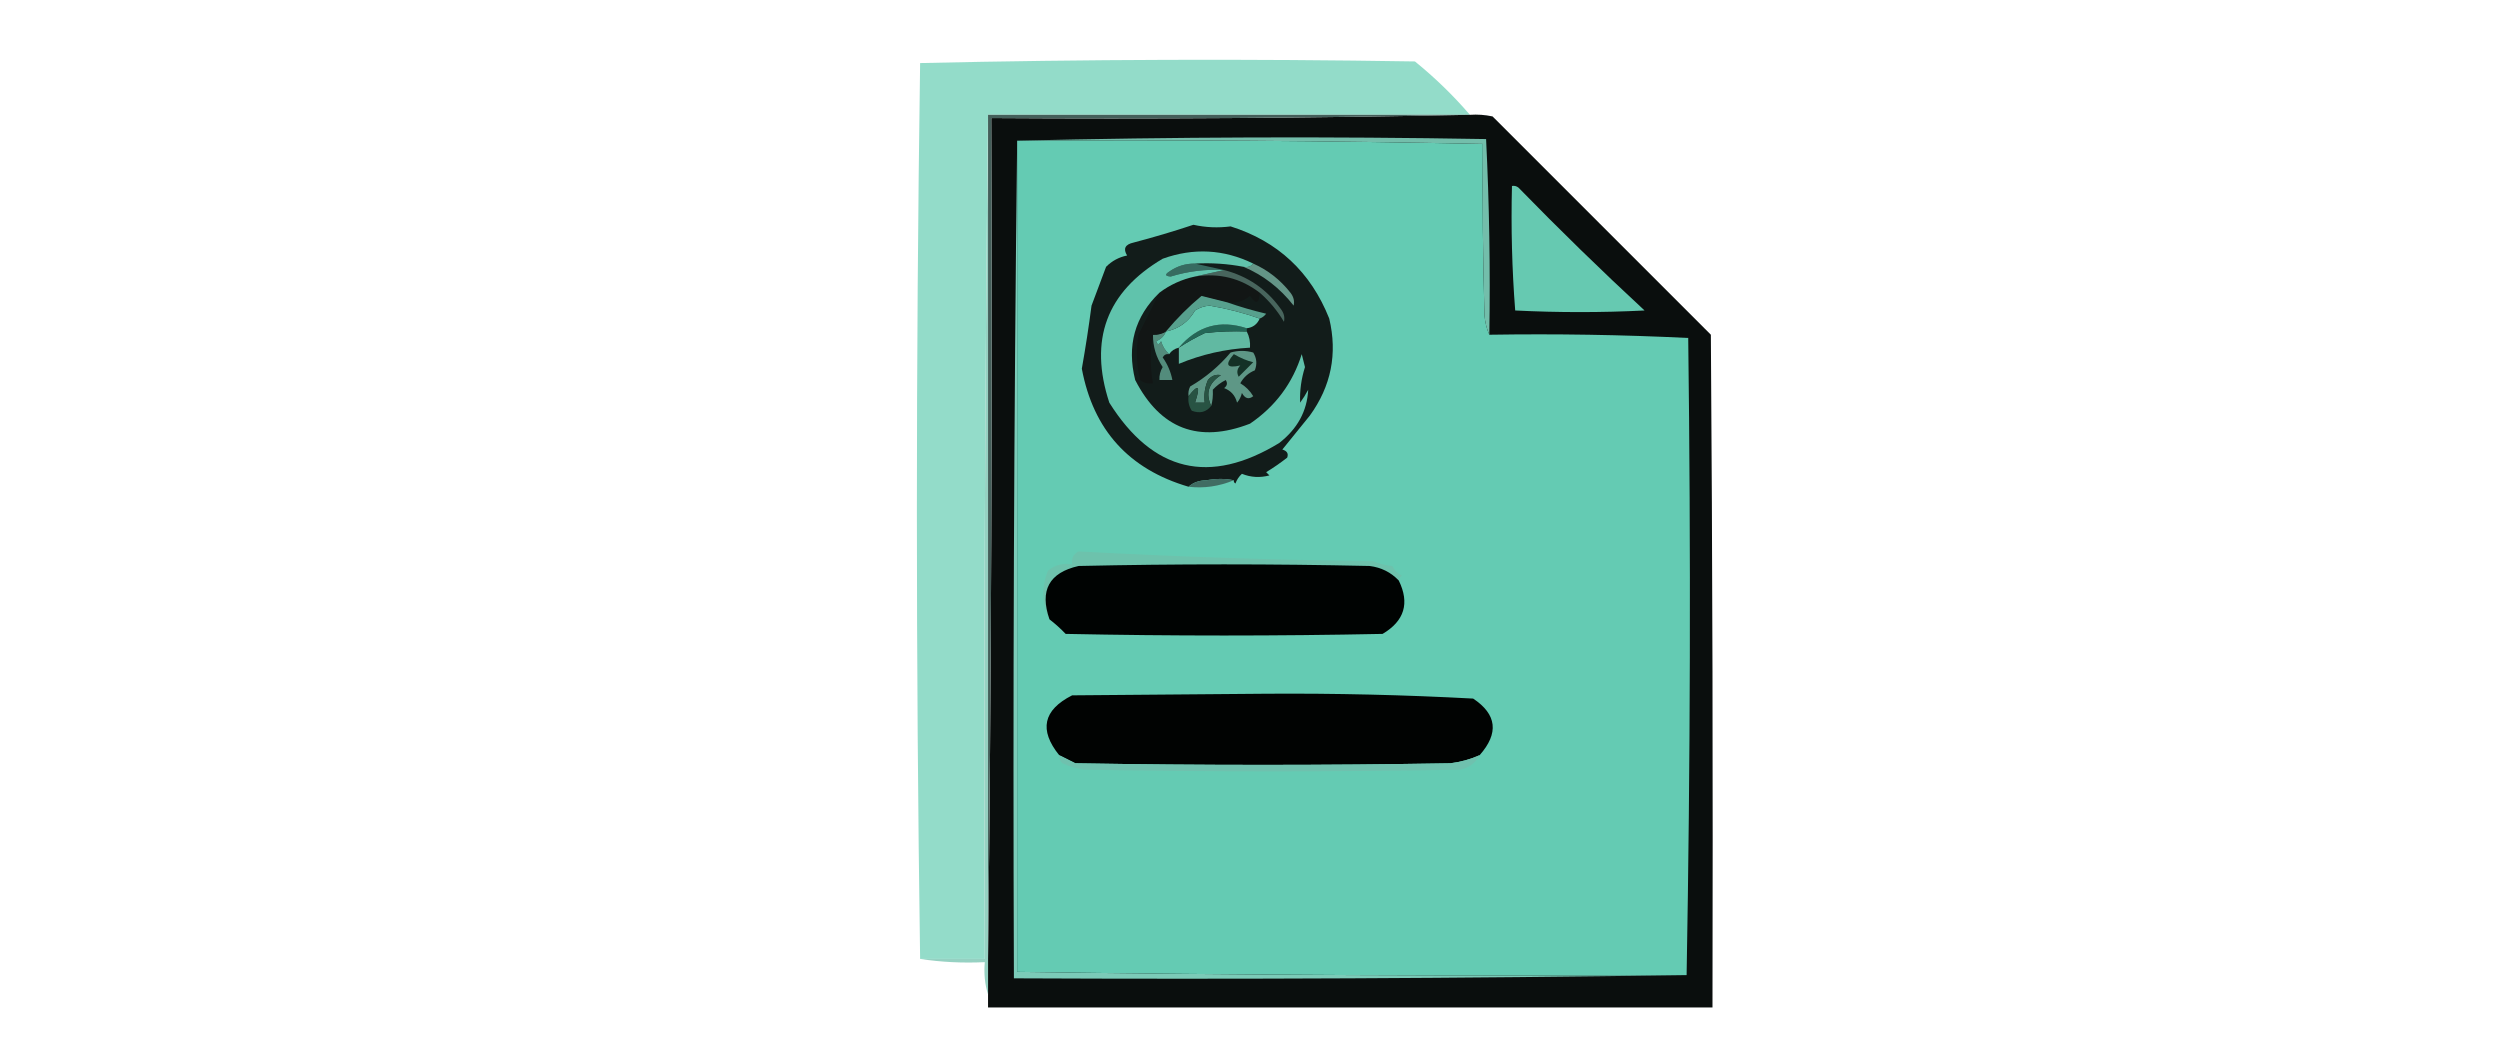 <?xml version="1.0" encoding="UTF-8"?>
<!DOCTYPE svg PUBLIC "-//W3C//DTD SVG 1.1//EN" "http://www.w3.org/Graphics/SVG/1.1/DTD/svg11.dtd">
<svg xmlns="http://www.w3.org/2000/svg" version="1.1" width="773px" height="323px" style="shape-rendering:geometricPrecision; text-rendering:geometricPrecision; image-rendering:optimizeQuality; fill-rule:evenodd; clip-rule:evenodd" xmlns:xlink="http://www.w3.org/1999/xlink">
<g><path style="opacity:1" fill="#93dcc9" d="M 454.5,35.5 C 404.833,35.5 355.167,35.5 305.5,35.5C 304.501,122.332 304.167,209.332 304.5,296.5C 297.833,296.5 291.167,296.5 284.5,296.5C 283.168,204.332 283.168,111.999 284.5,19.5C 335.459,18.338 386.459,18.171 437.5,19C 443.67,24.004 449.337,29.504 454.5,35.5 Z"/></g>
<g><path style="opacity:0.999" fill="#0a0e0d" d="M 454.5,35.5 C 456.857,35.337 459.19,35.503 461.5,36C 484.027,58.527 506.527,81.027 529,103.5C 529.5,172.833 529.667,242.166 529.5,311.5C 454.833,311.5 380.167,311.5 305.5,311.5C 305.5,310.167 305.5,308.833 305.5,307.5C 305.5,303.833 305.5,300.167 305.5,296.5C 306.499,210.002 306.833,123.335 306.5,36.5C 356.003,36.832 405.336,36.499 454.5,35.5 Z"/></g>
<g><path style="opacity:1" fill="#96d1c2" d="M 305.5,35.5 C 305.5,122.5 305.5,209.5 305.5,296.5C 305.5,300.167 305.5,303.833 305.5,307.5C 304.521,304.375 304.187,301.042 304.5,297.5C 297.646,297.824 290.979,297.491 284.5,296.5C 291.167,296.5 297.833,296.5 304.5,296.5C 304.167,209.332 304.501,122.332 305.5,35.5 Z"/></g>
<g><path style="opacity:1" fill="#445f5a" d="M 305.5,35.5 C 355.167,35.5 404.833,35.5 454.5,35.5C 405.336,36.499 356.003,36.832 306.5,36.5C 306.833,123.335 306.499,210.002 305.5,296.5C 305.5,209.5 305.5,122.5 305.5,35.5 Z"/></g>
<g><path style="opacity:1" fill="#7bcbb8" d="M 314.5,43.5 C 314.5,129.167 314.5,214.833 314.5,300.5C 383.471,301.49 452.471,301.823 521.5,301.5C 452.335,302.499 383.002,302.833 313.5,302.5C 313.167,215.998 313.501,129.665 314.5,43.5 Z"/></g>
<g><path style="opacity:1" fill="#64cbb3" d="M 314.5,43.5 C 362.515,43.201 410.515,43.534 458.5,44.5C 458.333,62.17 458.5,79.837 459,97.5C 459.191,99.708 459.691,101.708 460.5,103.5C 481.076,103.173 501.576,103.507 522,104.5C 522.832,170.335 522.665,236.001 521.5,301.5C 452.471,301.823 383.471,301.49 314.5,300.5C 314.5,214.833 314.5,129.167 314.5,43.5 Z"/></g>
<g><path style="opacity:1" fill="#73beab" d="M 314.5,43.5 C 362.665,42.335 410.998,42.168 459.5,43C 460.493,63.091 460.827,83.257 460.5,103.5C 459.691,101.708 459.191,99.708 459,97.5C 458.5,79.837 458.333,62.17 458.5,44.5C 410.515,43.534 362.515,43.201 314.5,43.5 Z"/></g>
<g><path style="opacity:1" fill="#66c9b1" d="M 467.5,57.5 C 468.239,57.369 468.906,57.536 469.5,58C 482.196,71.029 495.196,83.696 508.5,96C 495.167,96.667 481.833,96.667 468.5,96C 467.511,83.246 467.178,70.413 467.5,57.5 Z"/></g>
<g><path style="opacity:1" fill="#121c1a" d="M 381.5,148.5 C 378.884,147.945 376.051,147.945 373,148.5C 370.705,148.547 368.871,149.213 367.5,150.5C 349.041,145.083 338.041,132.917 334.5,114C 335.649,107.522 336.649,101.022 337.5,94.5C 339.004,90.469 340.504,86.469 342,82.5C 343.8,80.683 345.966,79.516 348.5,79C 347.209,76.91 347.876,75.576 350.5,75C 356.753,73.359 362.92,71.526 369,69.5C 372.779,70.346 376.612,70.512 380.5,70C 395.114,74.611 405.281,84.111 411,98.5C 413.592,109.398 411.592,119.398 405,128.5C 402.167,132 399.333,135.5 396.5,139C 397.956,139.423 398.456,140.256 398,141.5C 395.92,143.123 393.754,144.623 391.5,146C 391.833,146.333 392.167,146.667 392.5,147C 389.571,147.777 386.737,147.61 384,146.5C 383.085,147.328 382.419,148.328 382,149.5C 381.601,149.272 381.435,148.938 381.5,148.5 Z"/></g>
<g><path style="opacity:1" fill="#5e9786" d="M 374.5,125.5 C 372.69,121.623 373.69,118.457 377.5,116C 375.953,115.667 374.62,116.167 373.5,117.5C 372.526,119.743 372.192,122.076 372.5,124.5C 371.5,124.5 370.5,124.5 369.5,124.5C 371.255,119.252 370.588,118.585 367.5,122.5C 367.351,121.448 367.517,120.448 368,119.5C 372.777,116.723 376.944,113.223 380.5,109C 382.833,108.333 385.167,108.333 387.5,109C 388.576,110.726 388.743,112.559 388,114.5C 386.028,115.305 384.528,116.639 383.5,118.5C 385.167,119.5 386.5,120.833 387.5,122.5C 386.132,123.594 384.965,123.26 384,121.5C 383.751,122.624 383.251,123.624 382.5,124.5C 381.937,122.291 380.604,120.791 378.5,120C 379.451,119.282 379.617,118.449 379,117.5C 377.488,118.257 376.154,119.257 375,120.5C 375.096,122.381 374.929,124.047 374.5,125.5 Z"/></g>
<g><path style="opacity:1" fill="#538c7c" d="M 360.5,102.5 C 359.993,103.859 358.993,104.859 357.5,105.5C 357.846,106.696 358.346,106.696 359,105.5C 359.48,107.133 360.313,108.466 361.5,109.5C 360.624,109.369 359.957,109.702 359.5,110.5C 361.02,112.662 362.02,114.995 362.5,117.5C 361.167,117.5 359.833,117.5 358.5,117.5C 358.421,116.07 358.754,114.736 359.5,113.5C 357.471,110.473 356.471,107.14 356.5,103.5C 357.959,103.567 359.292,103.234 360.5,102.5 Z"/></g>
<g><path style="opacity:1" fill="#61b9a2" d="M 385.5,102.5 C 386.301,104.042 386.634,105.708 386.5,107.5C 378.867,107.909 371.534,109.575 364.5,112.5C 364.5,110.833 364.5,109.167 364.5,107.5C 367.004,105.856 369.671,104.356 372.5,103C 376.821,102.501 381.154,102.334 385.5,102.5 Z"/></g>
<g><path style="opacity:1" fill="#246757" d="M 385.5,101.5 C 385.5,101.833 385.5,102.167 385.5,102.5C 381.154,102.334 376.821,102.501 372.5,103C 369.671,104.356 367.004,105.856 364.5,107.5C 370.193,100.782 377.193,98.782 385.5,101.5 Z"/></g>
<g><path style="opacity:1" fill="#121615" d="M 369.5,85.5 C 376.967,84.331 383.633,85.998 389.5,90.5C 389.367,93.896 388.367,94.229 386.5,91.5C 384.477,93.173 382.144,93.84 379.5,93.5C 376.852,92.838 374.185,92.171 371.5,91.5C 367.506,94.827 363.839,98.494 360.5,102.5C 359.292,103.234 357.959,103.567 356.5,103.5C 355.574,108.334 355.574,113.334 356.5,118.5C 355.022,118.762 353.689,118.429 352.5,117.5C 351.39,112.889 351.223,108.222 352,103.5C 354.178,99.145 356.344,94.811 358.5,90.5C 361.785,88.025 365.452,86.358 369.5,85.5 Z"/></g>
<g><path style="opacity:1" fill="#64c8af" d="M 389.5,98.5 C 388.738,100.262 387.404,101.262 385.5,101.5C 377.193,98.782 370.193,100.782 364.5,107.5C 363.222,107.782 362.222,108.449 361.5,109.5C 360.313,108.466 359.48,107.133 359,105.5C 358.346,106.696 357.846,106.696 357.5,105.5C 358.993,104.859 359.993,103.859 360.5,102.5C 364.483,101.683 367.483,99.516 369.5,96C 370.873,95.125 372.373,94.625 374,94.5C 379.425,95.425 384.592,96.758 389.5,98.5 Z"/></g>
<g><path style="opacity:1" fill="#57a08d" d="M 379.5,93.5 C 383.325,94.842 387.325,96.009 391.5,97C 390.956,97.717 390.289,98.217 389.5,98.5C 384.592,96.758 379.425,95.425 374,94.5C 372.373,94.625 370.873,95.125 369.5,96C 367.483,99.516 364.483,101.683 360.5,102.5C 363.839,98.494 367.506,94.827 371.5,91.5C 374.185,92.171 376.852,92.838 379.5,93.5 Z"/></g>
<g><path style="opacity:1" fill="#48655d" d="M 378.5,83.5 C 385.822,85.405 391.656,89.405 396,95.5C 396.982,96.759 397.315,98.092 397,99.5C 394.958,96.059 392.458,93.059 389.5,90.5C 383.633,85.998 376.967,84.331 369.5,85.5C 372.5,84.833 375.5,84.167 378.5,83.5 Z"/></g>
<g><path style="opacity:1" fill="#649587" d="M 387.5,81.5 C 392.008,83.493 395.842,86.493 399,90.5C 399.982,91.759 400.315,93.092 400,94.5C 395.767,89.077 390.6,85.077 384.5,82.5C 385.791,82.737 386.791,82.404 387.5,81.5 Z"/></g>
<g><path style="opacity:1" fill="#376b61" d="M 369.5,81.5 C 372.5,82.167 375.5,82.833 378.5,83.5C 372.872,83.178 367.372,83.845 362,85.5C 360.278,85.389 360.112,84.889 361.5,84C 363.909,82.293 366.575,81.46 369.5,81.5 Z"/></g>
<g><path style="opacity:1" fill="#60c3ac" d="M 387.5,81.5 C 386.791,82.404 385.791,82.737 384.5,82.5C 379.595,81.555 374.595,81.221 369.5,81.5C 366.575,81.46 363.909,82.293 361.5,84C 360.112,84.889 360.278,85.389 362,85.5C 367.372,83.845 372.872,83.178 378.5,83.5C 375.5,84.167 372.5,84.833 369.5,85.5C 365.452,86.358 361.785,88.025 358.5,90.5C 350.86,97.88 348.36,106.88 351,117.5C 358.8,132.638 370.633,137.138 386.5,131C 394.374,125.639 399.708,118.472 402.5,109.5C 402.833,110.833 403.167,112.167 403.5,113.5C 402.352,117.108 401.852,120.775 402,124.5C 402.923,123.241 403.757,121.908 404.5,120.5C 404.161,127.114 401.161,132.614 395.5,137C 373.978,150.078 356.478,145.912 343,124.5C 336.631,105.1 342.131,90.267 359.5,80C 369.055,76.562 378.388,77.062 387.5,81.5 Z"/></g>
<g><path style="opacity:1" fill="#143126" d="M 381.5,109.5 C 383.654,110.747 385.654,111.581 387.5,112C 386.022,113.478 384.522,114.978 383,116.5C 382.316,115.216 382.483,114.049 383.5,113C 379.309,113.969 378.642,112.802 381.5,109.5 Z"/></g>
<g><path style="opacity:1" fill="#285343" d="M 374.5,125.5 C 372.989,127.441 370.989,127.941 368.5,127C 367.62,125.644 367.286,124.144 367.5,122.5C 370.588,118.585 371.255,119.252 369.5,124.5C 370.5,124.5 371.5,124.5 372.5,124.5C 372.192,122.076 372.526,119.743 373.5,117.5C 374.62,116.167 375.953,115.667 377.5,116C 373.69,118.457 372.69,121.623 374.5,125.5 Z"/></g>
<g><path style="opacity:1" fill="#406c63" d="M 381.5,148.5 C 376.885,150.398 372.219,151.064 367.5,150.5C 368.871,149.213 370.705,148.547 373,148.5C 376.051,147.945 378.884,147.945 381.5,148.5 Z"/></g>
<g><path style="opacity:1" fill="#6dc2ac" d="M 432.5,179.5 C 430.075,176.954 427.075,175.454 423.5,175C 393.5,174.333 363.5,174.333 333.5,175C 324.386,177.056 321.386,182.556 324.5,191.5C 322.106,186.852 321.94,181.852 324,176.5C 326.106,174.709 328.606,174.042 331.5,174.5C 331.222,172.654 331.889,171.32 333.5,170.5C 363.685,172.15 394.018,173.15 424.5,173.5C 426.423,174.308 428.423,174.808 430.5,175C 431.167,176.333 432.167,177.333 433.5,178C 432.944,178.383 432.611,178.883 432.5,179.5 Z"/></g>
<g><path style="opacity:1" fill="#000302" d="M 432.5,179.5 C 435.926,186.494 434.259,191.994 427.5,196C 394.833,196.667 362.167,196.667 329.5,196C 327.938,194.366 326.271,192.866 324.5,191.5C 321.386,182.556 324.386,177.056 333.5,175C 363.5,174.333 393.5,174.333 423.5,175C 427.075,175.454 430.075,176.954 432.5,179.5 Z"/></g>
<g><path style="opacity:1" fill="#010302" d="M 457.5,233.5 C 454.652,234.772 451.652,235.605 448.5,236C 409.833,236.667 371.167,236.667 332.5,236C 330.807,235.153 329.14,234.32 327.5,233.5C 321.21,225.702 322.543,219.536 331.5,215C 351.5,214.833 371.5,214.667 391.5,214.5C 412.882,214.355 434.215,214.855 455.5,216C 462.838,220.884 463.505,226.717 457.5,233.5 Z"/></g>
<g><path style="opacity:1" fill="#6fc1ae" d="M 327.5,233.5 C 329.14,234.32 330.807,235.153 332.5,236C 371.167,236.667 409.833,236.667 448.5,236C 451.652,235.605 454.652,234.772 457.5,233.5C 456.274,235.876 454.274,237.376 451.5,238C 412.833,238.667 374.167,238.667 335.5,238C 333.048,237.71 330.715,237.044 328.5,236C 327.748,235.329 327.414,234.496 327.5,233.5 Z"/></g>
</svg>
